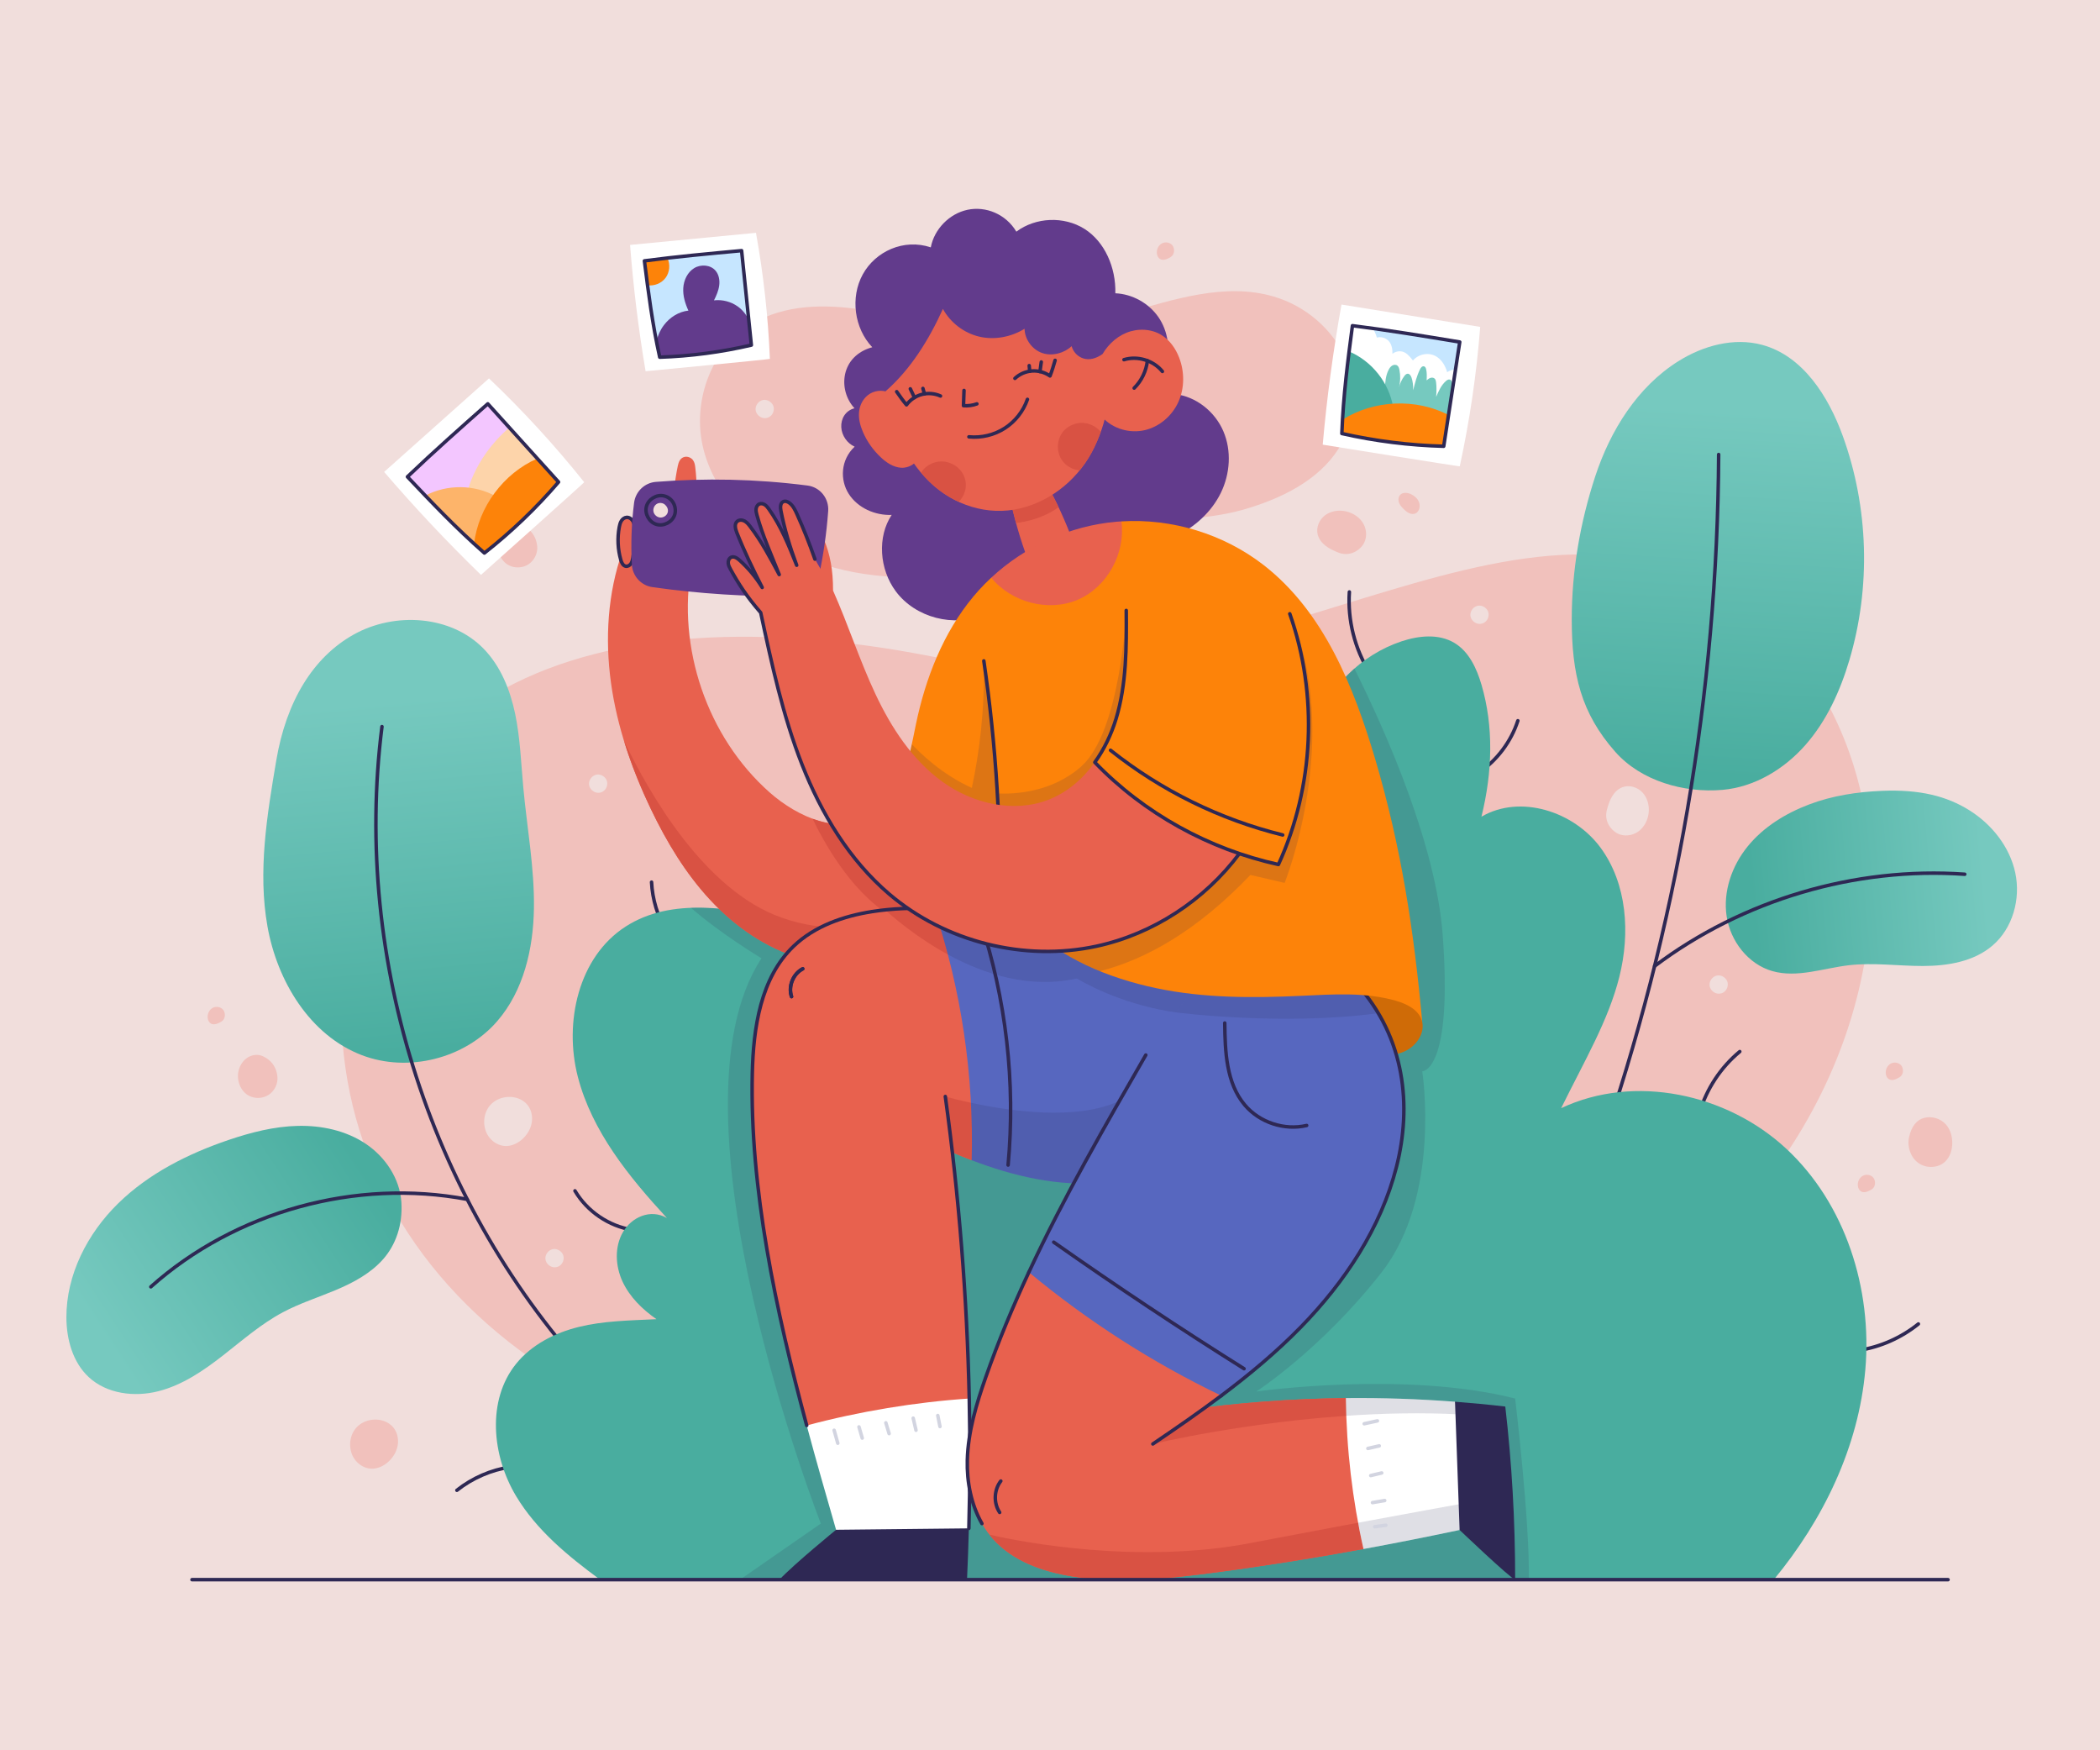 <?xml version="1.0" encoding="utf-8"?>
<!-- Generator: Adobe Illustrator 27.5.0, SVG Export Plug-In . SVG Version: 6.00 Build 0)  -->
<svg version="1.1" xmlns="http://www.w3.org/2000/svg" xmlns:xlink="http://www.w3.org/1999/xlink" x="0px" y="0px"
	 viewBox="0 0 600 500" style="enable-background:new 0 0 600 500;" xml:space="preserve">
<g id="BACKGROUND">
	<rect style="fill:#F1DEDC;" width="600" height="500"/>
	<g>
		<path style="fill:#F1C1BC;" d="M318.841,152.342c-14.267,4.684-28.635,9.391-43.608,11.483
			c-14.974,2.092-30.757,1.43-44.733-4.322c-13.974-5.752-25.885-17.107-29.484-31.079c-3.598-13.972,2.47-30.175,15.74-36.946
			c9.402-4.798,20.855-4.546,31.448-2.699c10.592,1.847,20.933,5.159,31.645,6.113c14.127,1.258,28.244-1.642,41.774-5.461
			c13.801-3.896,28.46-8.796,42.316-4.71c9.088,2.68,16.852,9.328,20.443,17.669c3.592,8.342,2.889,18.213-1.973,25.847
			c-5.796,9.101-16.548,14.324-27.331,17.396C344.296,148.703,332.348,147.908,318.841,152.342z"/>
		<path style="fill:#F1C1BC;" d="M323.465,422.118c-142.091,14.109-221.808-49.742-225.814-127.816
			c-5.098-99.334,73.271-125.501,168.512-106.781c95.241,18.719,173.343-65.366,237.404-9.932
			C567.626,233.022,544.263,400.193,323.465,422.118z"/>
	</g>
</g>
<g id="OBJECTS">
	<g>
		<g>
			<linearGradient id="SVGID_1_" gradientUnits="userSpaceOnUse" x1="102.244" y1="331.518" x2="28.272" y2="379.946">
				<stop  offset="0" style="stop-color:#49AD9F"/>
				<stop  offset="1" style="stop-color:#76C9BF"/>
			</linearGradient>
			<path style="fill:url(#SVGID_1_);" d="M114.683,343.435c-0.436-6.756-4.604-12.962-10.237-16.721
				c-5.632-3.758-12.57-5.238-19.34-5.085c-6.769,0.154-13.416,1.855-19.827,4.031c-11.593,3.934-22.827,9.588-31.567,18.159
				c-8.741,8.573-14.794,20.333-14.742,32.575c0.028,6.222,1.815,12.751,6.369,16.99c5.177,4.819,13.082,5.79,19.933,4.037
				c6.852-1.752,12.851-5.851,18.426-10.202c5.575-4.351,10.942-9.067,17.19-12.381c4.796-2.544,10.003-4.199,15.01-6.3
				c5.008-2.099,9.94-4.735,13.542-8.797C113.042,355.679,115.104,349.952,114.683,343.435z"/>
			
				<linearGradient id="SVGID_00000052087481491275104400000005096317421587462797_" gradientUnits="userSpaceOnUse" x1="118.236" y1="300.5" x2="108.923" y2="200.451">
				<stop  offset="0" style="stop-color:#49AD9F"/>
				<stop  offset="1" style="stop-color:#76C9BF"/>
			</linearGradient>
			<path style="fill:url(#SVGID_00000052087481491275104400000005096317421587462797_);" d="M78.941,217.195
				c-2.656,15.697-5.313,31.769-2.524,47.443c2.788,15.674,12.139,31.141,27.018,36.806c13.19,5.022,29.313,0.982,38.576-9.666
				c7.587-8.722,10.367-20.732,10.54-32.293c0.173-11.56-1.982-23.011-3.039-34.524c-0.642-6.996-0.881-14.056-2.304-20.936
				s-4.139-13.691-9.044-18.721c-9.33-9.569-25.403-10.556-37.078-4.052C89.411,187.755,81.78,200.409,78.941,217.195z"/>
			<path style="fill:none;stroke:#2E2854;stroke-linecap:round;stroke-linejoin:round;stroke-miterlimit:10;" d="M43.094,367.608
				c24.162-21.565,58.609-31.016,90.403-24.996"/>
			<path style="fill:none;stroke:#2E2854;stroke-linecap:round;stroke-linejoin:round;stroke-miterlimit:10;" d="M109.134,207.57
				c-8.455,67.028,14.363,137.351,60.563,186.644"/>
		</g>
		<g>
			
				<linearGradient id="SVGID_00000143597454526955335460000005115372860822946967_" gradientUnits="userSpaceOnUse" x1="500.421" y1="254.788" x2="566.943" y2="248.934">
				<stop  offset="0" style="stop-color:#49AD9F"/>
				<stop  offset="1" style="stop-color:#76C9BF"/>
			</linearGradient>
			<path style="fill:url(#SVGID_00000143597454526955335460000005115372860822946967_);" d="M537.779,225.919
				c-7.16,0.293-14.202,1.354-20.904,3.892c-6.702,2.538-13.026,6.427-17.546,11.988c-4.519,5.561-7.081,12.915-5.998,20
				c1.081,7.083,6.157,13.649,13.05,15.613c7.098,2.022,14.552-0.825,21.884-1.674c7.01-0.811,14.092,0.225,21.148,0.217
				c7.057-0.008,14.523-1.25,19.882-5.841c5.783-4.955,8.089-13.326,6.5-20.774c-1.588-7.449-6.719-13.882-13.183-17.908
				C556.149,227.404,548.463,225.482,537.779,225.919z"/>
			
				<linearGradient id="SVGID_00000049215328568874180570000015091557302157790647_" gradientUnits="userSpaceOnUse" x1="487.546" y1="221.581" x2="493.933" y2="117.274">
				<stop  offset="0" style="stop-color:#49AD9F"/>
				<stop  offset="1" style="stop-color:#76C9BF"/>
			</linearGradient>
			<path style="fill:url(#SVGID_00000049215328568874180570000015091557302157790647_);" d="M449.073,176.902
				c0-13.804,2.394-27.651,6.693-40.769c4.3-13.118,12.038-25.581,23.724-32.927c7.094-4.459,15.881-6.875,23.97-4.693
				c11.637,3.139,18.937,14.684,23.044,26.014c7.401,20.416,8.076,43.208,1.894,64.025c-2.617,8.813-6.51,17.398-12.586,24.297
				c-6.078,6.898-14.523,11.996-23.682,12.792c-11.02,0.959-23.279-2.563-30.608-10.848
				C451.711,203.703,449.073,192.598,449.073,176.902z"/>
			<path style="fill:none;stroke:#2E2854;stroke-linecap:round;stroke-linejoin:round;stroke-miterlimit:10;" d="M491.045,129.833
				c-0.345,67.885-11.971,135.699-34.257,199.822"/>
			<path style="fill:none;stroke:#2E2854;stroke-linecap:round;stroke-linejoin:round;stroke-miterlimit:10;" d="M472.745,275.996
				c25.146-18.911,57.212-28.456,88.612-26.253"/>
		</g>
		<g>
			<g>
				<path style="fill:none;stroke:#2E2854;stroke-linecap:round;stroke-linejoin:round;stroke-miterlimit:10;" d="M385.534,169.101
					c-0.534,8.042,1.523,16.234,5.793,23.07"/>
				<path style="fill:none;stroke:#2E2854;stroke-linecap:round;stroke-linejoin:round;stroke-miterlimit:10;" d="M422.458,220.763
					c5.241-3.538,9.255-8.86,11.216-14.873"/>
				<path style="fill:none;stroke:#2E2854;stroke-linecap:round;stroke-linejoin:round;stroke-miterlimit:10;" d="M485.6,317.774
					c2.009-6.75,6.058-12.878,11.48-17.372"/>
				<path style="fill:none;stroke:#2E2854;stroke-linecap:round;stroke-linejoin:round;stroke-miterlimit:10;" d="M531.121,385.748
					c6.191-0.979,12.112-3.607,16.991-7.54"/>
				<path style="fill:none;stroke:#2E2854;stroke-linecap:round;stroke-linejoin:round;stroke-miterlimit:10;" d="M164.276,340.182
					c3.48,5.887,9.672,10.095,16.428,11.163"/>
				<path style="fill:none;stroke:#2E2854;stroke-linecap:round;stroke-linejoin:round;stroke-miterlimit:10;" d="M130.539,425.727
					c4.425-3.512,9.787-5.835,15.375-6.66"/>
				<path style="fill:none;stroke:#2E2854;stroke-linecap:round;stroke-linejoin:round;stroke-miterlimit:10;" d="M190.391,266.038
					c-2.519-4.244-3.986-9.109-4.233-14.038"/>
			</g>
			<path style="fill:#49AD9F;" d="M171.457,451.259h335.342c14.143-17.111,24.249-37.949,26.155-60.036
				c1.988-23.038-5.666-47.337-22.601-63.081c-16.936-15.744-43.402-21.444-64.312-11.572c6.827-13.843,13.506-25.066,16.631-37.523
				c3.124-12.456,2.234-26.552-5.375-36.898c-7.609-10.345-22.947-15.33-34.029-8.839c3.192-12.905,3.495-25.814,0.031-37.649
				c-1.371-4.681-3.568-9.496-7.752-12.002c-4.451-2.667-10.148-2.097-15.072-0.464c-11.61,3.851-21.187,13.378-25.098,24.969
				c-5.542-6.146-12.267-10.265-19.511-11.426c-7.245-1.162-14.92,0.648-20.882,4.922c-6.502,4.662-10.776,11.98-12.882,19.697
				c-2.105,7.718-2.196,15.852-1.572,23.827c-12.232-18.549-34.253-26.782-54.228-22.638c-19.976,4.143-36.906,20.454-41.789,40.263
				c-15.319-3.361-32.558-6.606-45.762,1.879c-13.509,8.68-17.677,27.404-13.646,42.947c4.032,15.543,14.561,28.506,25.442,40.316
				c-4.744-2.748-10.158-0.18-12.583,4.056c-2.426,4.235-2.151,9.664-0.098,14.092c2.053,4.429,5.687,7.957,9.689,10.752
				c-8.065,0.375-15.212,0.51-22.086,2.187c-6.874,1.677-13.541,5.042-17.993,10.541c-8.451,10.435-6.928,26.296-0.019,37.808
				C153.305,437.137,162.238,444.479,171.457,451.259z"/>
			<path style="opacity:0.15;fill:#2E2854;" d="M436.807,451.259c0.312-16.647-3.905-51.745-3.905-51.745
				c-31.526-8.014-73.941-2.009-73.941-2.009s18.698-12.132,35.818-34.076s11.583-57.392,11.583-57.392s8.748,0.215,5.847-38.856
				c-1.893-25.496-15.799-57.226-25.234-76.201c-5.265,4.604-9.362,10.553-11.599,17.183c-5.542-6.146-12.267-10.265-19.511-11.426
				c-7.245-1.162-14.92,0.648-20.882,4.922c-6.502,4.662-10.776,11.98-12.882,19.697c-2.105,7.718-2.196,15.852-1.572,23.827
				c-12.232-18.549-34.253-26.782-54.228-22.638c-19.976,4.143-36.906,20.454-41.789,40.263c-8.778-1.926-18.185-3.809-27.104-3.474
				c8.62,7.506,20.164,14.426,20.164,14.426c-29.011,43.991,16.945,161.474,16.945,161.474l-23.101,16.025H436.807z"/>
		</g>
	</g>
	<path style="fill:none;stroke:#2E2854;stroke-linecap:round;stroke-linejoin:round;stroke-miterlimit:10;" d="M245.982,231.352
		c3.374,12.584,10.556,24.12,20.36,32.702"/>
	<g>
		<g>
			<path style="fill:#623B8C;" d="M281.17,175.507c-8.566,3.838-19.616,0.96-25.222-6.568c-4.731-6.353-5.334-15.609-1.178-21.845
				c-4.749,0.188-9.671-1.98-12.248-5.974c-2.577-3.994-2.37-9.754,1.663-13.518c-2.158-0.968-3.69-3.198-3.821-5.56
				c-0.13-2.361,1.149-4.747,3.785-5.416c-2.411-2.571-3.447-6.359-2.682-9.798c0.766-3.438,3.312-6.429,7.757-7.634
				c-5.168-5.413-6.323-14.248-2.721-20.806c3.603-6.559,11.679-10.324,19.437-7.724c0.983-5.212,5.305-9.634,10.493-10.734
				c5.188-1.1,10.933,1.186,13.954,6.246c5.512-4.137,13.594-4.472,19.431-0.808c5.837,3.664,9.047,11.089,8.85,18.412
				c4.859,0.216,9.555,2.816,12.316,6.82c2.761,4.003,3.525,9.316,2.135,14.671c2.247,1.11,3.435,3.995,2.577,7.32
				c6.038,0.663,11.409,4.982,13.816,10.558c2.407,5.575,1.965,12.19-0.7,17.646c-2.667,5.457-7.42,9.763-12.898,12.384
				L281.17,175.507z"/>
			<g>
				<path style="fill:#E8614E;" d="M288.88,143.72c1.425,6.421,3.377,12.727,5.83,18.83c0,0,13.1-4.772,13.132-4.689
					c-2.711-7.028-4.779-12.255-8.051-18.164L288.88,143.72z"/>
				<path style="fill:#D95243;" d="M299.79,139.697l-10.911,4.023c0.424,1.91,0.909,3.805,1.426,5.692
					c3.258-0.414,8.111-1.534,12.139-4.531C301.632,143.169,300.769,141.463,299.79,139.697z"/>
			</g>
			<g>
				<g>
					<path style="fill:#E8614E;" d="M315.011,101.14c3.087,9.086,1.839,17.81-2.274,26.481c-4.112,8.67-11.864,15.336-21.19,17.597
						c-9.326,2.26-19.097-0.896-25.974-7.589c-7.308-7.113-9.957-15.276-12.581-25.832c7.151-6.241,12.381-14.654,16.415-23.55
						c2.139,3.925,5.993,6.874,10.342,7.911c4.348,1.037,9.119,0.146,12.985-2.237c0.061,3.054,2.188,5.96,5.081,6.941
						c2.892,0.982,6.348-0.03,8.362-1.978c0.435,1.651,1.77,3.035,3.404,3.528C311.215,102.905,313.093,102.493,315.011,101.14z"/>
					<g>
						<path style="fill:#D95243;" d="M312.737,127.621c0.671-1.413,1.256-2.828,1.768-4.246c-0.841-1.011-2.008-1.842-3.54-2.304
							c-2.712-0.819-5.885,0.288-7.511,2.606c-1.626,2.319-1.586,5.672,0.084,7.959c1.144,1.566,2.996,2.536,4.919,2.743
							C310.137,132.316,311.584,130.051,312.737,127.621z"/>
						<path style="fill:#D95243;" d="M265.572,137.629c2.463,2.397,5.302,4.331,8.354,5.735c1.159-1.197,1.926-2.781,2.021-4.447
							c0.162-2.827-1.548-5.767-5.064-6.829c-2.712-0.818-5.885,0.288-7.511,2.607c-0.079,0.113-0.136,0.238-0.207,0.356
							C263.909,135.925,264.706,136.785,265.572,137.629z"/>
					</g>
					<g>
						<g>
							<path style="fill:none;stroke:#2E2854;stroke-linecap:round;stroke-linejoin:round;stroke-miterlimit:10;" d="
								M256.194,111.884c0.885,1.274,1.771,2.549,2.801,3.766c1.076-1.455,2.662-2.527,4.414-2.982
								c1.751-0.455,3.659-0.29,5.306,0.459"/>
							<path style="fill:none;stroke:#2E2854;stroke-linecap:round;stroke-linejoin:round;stroke-miterlimit:10;" d="
								M261.28,113.572c-0.413-0.834-0.788-1.661-1.191-2.495"/>
							<path style="fill:none;stroke:#2E2854;stroke-linecap:round;stroke-linejoin:round;stroke-miterlimit:10;" d="
								M264.132,112.517c-0.141-0.525-0.301-1.029-0.442-1.554"/>
						</g>
						<g>
							<path style="fill:none;stroke:#2E2854;stroke-linecap:round;stroke-linejoin:round;stroke-miterlimit:10;" d="
								M301.458,102.937c-0.434,1.49-0.869,2.98-1.459,4.461c-1.483-1.039-3.327-1.551-5.132-1.425
								c-1.806,0.126-3.561,0.888-4.887,2.121"/>
							<path style="fill:none;stroke:#2E2854;stroke-linecap:round;stroke-linejoin:round;stroke-miterlimit:10;" d="
								M297.129,106.143c0.126-0.922,0.262-1.816,0.379-2.734"/>
							<path style="fill:none;stroke:#2E2854;stroke-linecap:round;stroke-linejoin:round;stroke-miterlimit:10;" d="
								M294.198,106.049c-0.034-0.543-0.106-1.061-0.14-1.604"/>
						</g>
						<path style="fill:none;stroke:#2E2854;stroke-linecap:round;stroke-linejoin:round;stroke-miterlimit:10;" d="M275.434,111.54
							c-0.053,1.357-0.107,2.713-0.152,4.349c1.295,0.103,2.61-0.074,3.831-0.517"/>
						<path style="fill:none;stroke:#2E2854;stroke-linecap:round;stroke-linejoin:round;stroke-miterlimit:10;" d="
							M276.834,124.791c3.552,0.354,7.216-0.523,10.221-2.449c3.006-1.926,5.334-4.888,6.497-8.263"/>
					</g>
				</g>
				<path style="fill:#E8614E;" d="M254.726,112.632c-1.655-1.314-4.285-1.285-6.121-0.191c-1.837,1.093-2.906,3.066-3.142,5.059
					c-0.236,1.993,0.277,4.007,1.074,5.875c1.164,2.731,2.939,5.241,5.186,7.331c1.566,1.457,3.498,2.761,5.725,2.913
					c2.226,0.152,4.68-1.27,4.798-3.309L254.726,112.632z"/>
				<g>
					<path style="fill:#E8614E;" d="M314.433,102.206c1.543-3.125,4.123-5.791,7.344-7.12c3.222-1.328,7.081-1.21,10.055,0.606
						c2.376,1.451,4.057,3.859,5.063,6.456c1.566,4.047,1.574,8.723-0.213,12.677c-1.786,3.956-5.406,7.092-9.635,8.063
						c-4.23,0.97-8.968-0.347-11.921-3.527L314.433,102.206z"/>
					<g>
						<path style="fill:none;stroke:#2E2854;stroke-linecap:round;stroke-linejoin:round;stroke-miterlimit:10;" d="
							M321.135,102.752c3.885-1.185,8.422,0.205,10.977,3.361"/>
						<path style="fill:none;stroke:#2E2854;stroke-linecap:round;stroke-linejoin:round;stroke-miterlimit:10;" d="
							M324.048,110.867c2.11-2.072,3.46-4.894,3.779-7.829"/>
					</g>
				</g>
			</g>
		</g>
		<g>
			<path style="fill:#CF6B07;" d="M391.077,301.682c3.589,0.065,7.335,0.096,10.555-1.49c3.033-1.494,5.394-4.907,4.731-8.15
				c0,0-0.9-6.974-5.54-11.663c-4.64-4.69-21.004,1.098-21.004,1.098L391.077,301.682z"/>
			<g>
				<g>
					<path style="fill:#E8614E;" d="M249.408,233.211c-9.268,5.558-21.38,0.341-29.48-6.813
						c-17.925-15.831-26.551-41.504-22.358-64.702c-6.467-1.262-12.9-2.694-19.739-4.164c-4.215,11.948-5.002,24.957-3.266,37.506
						c1.735,12.551,5.933,24.671,11.41,36.094c4.487,9.362,9.896,18.375,16.971,25.972c7.074,7.599,15.905,13.752,25.872,16.657
						l44.778-2.246c0,0,3.694-13.987-2.293-25.562C265.317,234.378,249.408,233.211,249.408,233.211z"/>
					<g>
						<path style="fill:#E8614E;" d="M181.393,151.674c-0.056,2.586-0.112,5.184-0.568,7.731c-0.102,0.569-0.231,1.151-0.56,1.627
							c-0.329,0.476-0.906,0.824-1.475,0.721c-0.798-0.144-1.199-1.031-1.422-1.811c-0.865-3.03-1.018-6.261-0.441-9.359
							c0.115-0.619,0.264-1.244,0.598-1.778c0.333-0.533,0.883-0.965,1.51-1.01c0.83-0.059,1.583,0.576,1.927,1.332
							C181.306,149.884,181.413,150.74,181.393,151.674z"/>
						<path style="fill:none;stroke:#2E2854;stroke-linecap:round;stroke-linejoin:round;stroke-miterlimit:10;" d="
							M181.393,151.674c-0.056,2.586-0.112,5.184-0.568,7.731c-0.102,0.569-0.231,1.151-0.56,1.627
							c-0.329,0.476-0.906,0.824-1.475,0.721c-0.798-0.144-1.199-1.031-1.422-1.811c-0.865-3.03-1.018-6.261-0.441-9.359
							c0.115-0.619,0.264-1.244,0.598-1.778c0.333-0.533,0.883-0.965,1.51-1.01c0.83-0.059,1.583,0.576,1.927,1.332
							C181.306,149.884,181.413,150.74,181.393,151.674z"/>
					</g>
					<path style="fill:#E8614E;" d="M192.212,146.307c0.058-4.43,0.546-8.869,1.455-13.265c0.211-1.019,0.664-2.239,1.918-2.522
						c0.919-0.208,1.881,0.241,2.369,0.869c0.489,0.629,0.608,1.399,0.698,2.143c0.543,4.445,0.501,8.951-0.126,13.424
						L192.212,146.307z"/>
					<path style="fill:#D95243;" d="M271.304,245.953c-0.017-0.032-0.036-0.062-0.052-0.094c-4.75-3.369-11.202-7.852-16.857-11.76
						c-2.919-0.734-4.986-0.889-4.986-0.889c-5.249,3.148-11.411,2.838-17.239,0.678c2.801,5.884,10.613,20.513,21.975,27.519
						c-7.722,3.55-18.066,5.256-30.902,0.704c-21.79-7.727-37.544-35.007-44.963-50.485c2.044,6.683,4.674,13.2,7.697,19.504
						c4.487,9.362,9.896,18.375,16.971,25.972c7.074,7.599,15.905,13.752,25.872,16.657l32.172-1.614
						c4.869-2.426,9.539-4.751,13.563-6.751C274.993,260.258,274.793,252.698,271.304,245.953z"/>
				</g>
				<path style="fill:#FD8309;" d="M278.125,170.388c-8.636,10.349-13.709,23.372-16.451,36.602
					c-2.021,9.754-3.724,21.099-12.267,26.221c0,0,6.226,23.354,24.189,38.304c0,0,24.232-0.831,33.254-25.761
					C315.873,220.823,278.125,170.388,278.125,170.388z"/>
				<path style="opacity:0.15;fill:#2E2854;" d="M277.667,225.078c-8.588-3.871-14.8-9.97-17.141-12.492
					c-1.051,4.92-2.354,9.863-4.726,13.934l19.391,8.453c-1.505,5.221-2.927,8.994-3.749,11.02
					c-5.672-4.026-13.87-9.706-20.204-14.074c-0.576,0.461-1.176,0.9-1.829,1.291c0,0,5.298,19.836,20.192,34.649
					c10.097-5.025,17.772-8.833,17.861-8.841c0.264-0.025,7.62-29.274,7.62-29.274l-13.989-40.947
					C281.409,202.969,279.748,215.362,277.667,225.078z"/>
			</g>
		</g>
		<g>
			<g>
				<path style="fill:#E8614E;" d="M249.179,260.411l6.983,61.208c5.87,2.996,13.252,6.691,21.461,9.823
					c0-0.001,6.752-16.04,4.757-33.602c-1.996-17.562-15.443-38.219-15.443-38.219h0
					C261.013,259.301,255.086,259.482,249.179,260.411z"/>
				<path style="fill:#D95243;" d="M277.623,331.442c0,0,2.69-6.398,4.173-15.531c-6.896-1.265-11.707-2.678-11.707-2.678
					l-6.055,12.302C268.18,327.527,272.751,329.583,277.623,331.442z"/>
				<path style="fill:#D95243;" d="M252.877,259.932c4.393,3.929,12.398,10.329,22.339,14.954
					c-4.062-8.785-8.279-15.265-8.279-15.265h0C262.248,259.368,257.558,259.435,252.877,259.932z"/>
				<g>
					<path style="fill:#5767BF;" d="M311.073,268.537c-14.443-4.051-29.278-8.111-44.136-8.915
						c7.703,23.076,11.334,47.502,10.687,71.82c11.616,4.432,24.89,7.733,37.899,6.31l31.244-63.618
						C335.016,272.17,323.151,270.282,311.073,268.537z"/>
					<path style="opacity:0.15;fill:#2E2854;" d="M319.861,314.453c-12.189,5.865-31.868,2.869-42.46,0.58
						c0.285,5.464,0.368,10.939,0.222,16.409c11.616,4.432,24.89,7.733,37.899,6.31l11.664-23.75
						C325.722,312.819,323.396,312.752,319.861,314.453z"/>
					<path style="opacity:0.15;fill:#2E2854;" d="M346.766,274.134c-11.75-1.964-23.615-3.852-35.694-5.597
						c-14.443-4.051-29.278-8.111-44.136-8.915c1.437,4.306,2.732,8.659,3.884,13.049c10.336,5.626,23.364,9.856,36.81,6.85
						c5.324,3.076,16.701,8.576,31.539,10.08L346.766,274.134z"/>
					<path style="fill:none;stroke:#2E2854;stroke-linecap:round;stroke-linejoin:round;stroke-miterlimit:10;" d="M288.028,332.818
						c2.17-23.536-0.568-47.513-8.008-69.947"/>
					<path style="fill:none;stroke:#2E2854;stroke-linecap:round;stroke-linejoin:round;stroke-miterlimit:10;" d="M311.073,268.537
						c-14.443-4.051-29.278-8.111-44.136-8.915"/>
				</g>
				<path style="fill:none;stroke:#2E2854;stroke-linecap:round;stroke-linejoin:round;stroke-miterlimit:10;" d="M266.937,259.622
					L266.937,259.622c-5.924-0.321-11.85-0.14-17.758,0.789"/>
			</g>
			<g>
				<g>
					<path style="fill:#E8614E;" d="M276.928,399.514c-0.634-28.86-2.913-57.683-6.839-86.281l-20.91-52.822
						c-8.191,1.287-16.422,4.134-22.411,9.866c-9.471,9.062-11.531,23.306-11.825,36.409c-0.736,32.807,6.681,67.557,15.545,100.526
						l29.275,9.769L276.928,399.514L276.928,399.514z"/>
					<path style="fill:none;stroke:#2E2854;stroke-linecap:round;stroke-linejoin:round;stroke-miterlimit:10;" d="M229.357,276.757
						c-2.757,1.434-4.195,4.997-3.204,7.944"/>
				</g>
				<g>
					<path style="fill:#FFFFFF;" d="M276.928,399.514c-15.399,1.023-31.525,3.698-46.441,7.699
						c2.725,10.136,5.585,20.106,8.39,29.797l22.441,9.641l15.501-10.046l0,0C277.155,424.244,277.2,411.876,276.928,399.514z"/>
					<g>
						<path style="fill:none;stroke:#D2D4E0;stroke-linecap:round;stroke-linejoin:round;stroke-miterlimit:10;" d="
							M238.324,408.579c0.35,1.314,0.699,2.394,1.047,3.707"/>
						<path style="fill:none;stroke:#D2D4E0;stroke-linecap:round;stroke-linejoin:round;stroke-miterlimit:10;" d="
							M245.422,407.621c0.31,1.066,0.621,2.13,0.931,3.196"/>
						<path style="fill:none;stroke:#D2D4E0;stroke-linecap:round;stroke-linejoin:round;stroke-miterlimit:10;" d="
							M253.102,406.449c0.31,1.03,0.621,2.06,0.931,3.089"/>
						<path style="fill:none;stroke:#D2D4E0;stroke-linecap:round;stroke-linejoin:round;stroke-miterlimit:10;" d="
							M260.917,405.127c0.189,0.933,0.613,2.52,0.803,3.453"/>
						<path style="fill:none;stroke:#D2D4E0;stroke-linecap:round;stroke-linejoin:round;stroke-miterlimit:10;" d="
							M267.938,404.368c0.208,1.05,0.415,2.099,0.624,3.149"/>
					</g>
					<path style="fill:#2E2854;" d="M276.82,436.604l-37.943,0.405c0,0-11.822,9.638-16.184,14.249h53.6
						C276.521,446.376,276.688,441.491,276.82,436.604z"/>
				</g>
				<path style="fill:none;stroke:#2E2854;stroke-linecap:round;stroke-linejoin:round;stroke-miterlimit:10;" d="M276.82,436.604
					c0.335-12.36,0.38-24.728,0.108-37.09c-0.634-28.86-2.913-57.683-6.839-86.281"/>
				<g>
					<path style="fill:none;stroke:#2E2854;stroke-linecap:round;stroke-linejoin:round;stroke-miterlimit:10;" d="M249.179,260.411
						c-8.191,1.287-16.422,4.134-22.411,9.866c-9.471,9.062-11.531,23.306-11.825,36.409c-0.736,32.807,6.681,67.557,15.545,100.526
						"/>
					<path style="fill:none;stroke:#2E2854;stroke-linecap:round;stroke-linejoin:round;stroke-miterlimit:10;" d="M229.357,276.757
						c-2.757,1.434-4.195,4.997-3.204,7.944"/>
				</g>
			</g>
		</g>
		<g>
			<g>
				<path style="fill:#E8614E;" d="M338.173,402.871c0,0-21.999,1.737-36.501,12.115c-14.502,10.378-20.842,20.725-20.842,20.725
					c0.836,1.397,1.798,2.718,2.894,3.94c5.694,6.354,14.275,9.353,22.702,10.691c13.505,2.145,27.3,0.654,40.855-1.14
					c14.365-1.9,28.34-4.14,42.328-6.708l19.164-13.837l-24.219-29.266C369.039,399.551,353.536,400.709,338.173,402.871z"/>
				<g>
					<path style="fill:#D95243;" d="M404.109,432.024c-11.378,2.085-27.763,5.126-46.955,8.801
						c-31.614,6.054-64.937-0.186-74.454-2.435c0.334,0.426,0.66,0.857,1.023,1.262c5.694,6.354,14.275,9.353,22.702,10.691
						c13.505,2.145,27.3,0.654,40.855-1.14c14.365-1.9,28.34-4.14,42.328-6.708L404.109,432.024z"/>
					<path style="fill:#D95243;" d="M329.383,412.497c0,0,26.903-6.466,59.156-8.289l-3.986-4.817
						c-15.514,0.16-31.017,1.318-46.38,3.48c0,0-3.272,0.261-8.115,1.171L329.383,412.497z"/>
				</g>
				<g>
					<path style="fill:#FFFFFF;" d="M415.718,400.43c-10.373-0.793-20.78-1.146-31.183-1.039c0.167,14.493,1.852,28.969,5.033,43.11
						c9.112-1.672,18.23-3.48,27.464-5.434l5.71-18.888L415.718,400.43z"/>
					<path style="opacity:0.15;fill:#2E2854;" d="M419.395,429.249c-4.048,0.726-15.378,2.769-31.353,5.743
						c0.468,2.511,0.965,5.017,1.526,7.51c9.112-1.672,18.23-3.48,27.464-5.434L419.395,429.249z"/>
					<path style="opacity:0.15;fill:#2E2854;" d="M384.534,399.391c0.02,1.687,0.064,3.374,0.124,5.06
						c10.416-0.715,21.497-0.979,32.491-0.402l-1.432-3.619C405.344,399.637,394.937,399.284,384.534,399.391z"/>
					<g>
						<path style="fill:none;stroke:#D2D4E0;stroke-linecap:round;stroke-linejoin:round;stroke-miterlimit:10;" d="
							M393.541,405.897c-1.332,0.269-2.431,0.553-3.764,0.822"/>
						<path style="fill:none;stroke:#D2D4E0;stroke-linecap:round;stroke-linejoin:round;stroke-miterlimit:10;" d="
							M394.072,413.039c-1.082,0.246-2.165,0.491-3.246,0.737"/>
						<path style="fill:none;stroke:#D2D4E0;stroke-linecap:round;stroke-linejoin:round;stroke-miterlimit:10;" d="
							M394.779,420.776c-1.046,0.248-2.093,0.496-3.14,0.743"/>
						<path style="fill:none;stroke:#D2D4E0;stroke-linecap:round;stroke-linejoin:round;stroke-miterlimit:10;" d="
							M395.629,428.657c-0.943,0.133-2.552,0.46-3.495,0.594"/>
						<path style="fill:none;stroke:#D2D4E0;stroke-linecap:round;stroke-linejoin:round;stroke-miterlimit:10;" d="M395.965,435.71
							c-1.061,0.144-2.122,0.289-3.182,0.433"/>
					</g>
					<path style="fill:#2E2854;" d="M430.083,401.809c-4.778-0.56-9.569-1.012-14.365-1.38l1.314,36.638
						c0,0,14.444,13.784,15.871,14.192C432.902,434.276,431.965,418.12,430.083,401.809z"/>
				</g>
			</g>
			<g>
				<g>
					<path style="fill:#E8614E;" d="M336.13,362.028l-42.17,1.402l0,0c-4.575,9.819-8.751,19.812-12.335,30.049
						c-2.676,7.643-5.037,15.523-5.247,23.62c-0.167,6.455,1.165,13.118,4.452,18.611l48.554-23.213
						c6.608-4.458,13.179-9.009,19.556-13.798L336.13,362.028z"/>
					<path style="fill:none;stroke:#2E2854;stroke-linecap:round;stroke-linejoin:round;stroke-miterlimit:10;" d="M329.383,412.497
						c6.608-4.458,13.179-9.009,19.556-13.798"/>
					<path style="fill:none;stroke:#2E2854;stroke-linecap:round;stroke-linejoin:round;stroke-miterlimit:10;" d="M285.948,423.082
						c-1.968,2.522-2.109,6.315-0.333,8.975"/>
					<path style="fill:none;stroke:#2E2854;stroke-linecap:round;stroke-linejoin:round;stroke-miterlimit:10;" d="M293.96,363.43
						L293.96,363.43c-4.575,9.819-8.751,19.812-12.335,30.049c-2.676,7.643-5.037,15.523-5.247,23.62
						c-0.163,6.269,1.09,12.736,4.173,18.135"/>
				</g>
				<g>
					<path style="fill:#5767BF;" d="M346.766,274.134l-19.394,27.252c-11.732,20.342-23.509,40.786-33.413,62.044
						c16.791,13.947,35.302,25.819,54.979,35.27c8.007-6.013,15.7-12.41,22.694-19.566c12.566-12.857,22.908-28.342,27.35-45.764
						c4.443-17.42,2.48-36.898-11.228-52.119C374.146,278.843,360.535,276.436,346.766,274.134z"/>
					<path style="opacity:0.15;fill:#2E2854;" d="M393.795,289.433c-1.688-2.831-3.686-5.571-6.038-8.183
						c-13.611-2.407-27.221-4.815-40.99-7.116l-10.734,15.084C336.032,289.218,366.385,293.132,393.795,289.433z"/>
					<path style="fill:none;stroke:#2E2854;stroke-linecap:round;stroke-linejoin:round;stroke-miterlimit:10;" d="M301.06,354.845
						c17.806,12.527,35.942,24.585,54.384,36.156"/>
					<path style="fill:none;stroke:#2E2854;stroke-linecap:round;stroke-linejoin:round;stroke-miterlimit:10;" d="M349.93,292.244
						c0.084,8.209,0.424,17.147,5.72,23.419c4.214,4.992,11.322,7.345,17.683,5.853"/>
					<path style="fill:none;stroke:#2E2854;stroke-linecap:round;stroke-linejoin:round;stroke-miterlimit:10;" d="M327.372,301.386
						c-11.732,20.342-23.509,40.786-33.413,62.044"/>
					<path style="fill:none;stroke:#2E2854;stroke-linecap:round;stroke-linejoin:round;stroke-miterlimit:10;" d="M348.939,398.7
						c8.007-6.013,15.7-12.41,22.694-19.566c12.566-12.857,22.908-28.342,27.35-45.764c4.443-17.42,2.48-36.898-11.228-52.119"/>
				</g>
			</g>
		</g>
		<g>
			<g>
				<path style="fill:#FD8309;" d="M392.929,216.895c-6.151-20.811-14.766-42.193-31.913-55.493
					c-11.436-8.869-26.163-13.36-40.603-12.456l0,0l-13.786,18.179l-23.415-2.097l0,0c-1.231,1.147-2.421,2.338-3.549,3.588
					c-0.525,0.581-1.037,1.173-1.538,1.772l2.967,18.41c3.544,24.255,5.053,48.808,4.506,73.315
					c2.551,0.511,5.097,1.079,7.636,1.686c9.685,9.969,23.491,15.612,37.09,18.485c13.598,2.875,27.637,2.841,41.521,2.189
					c9.036-0.425,18.274-1.084,26.969,1.409c3.089,0.886,6.399,2.505,7.39,5.563c0.064,0.198,0.116,0.397,0.157,0.597
					C403.996,265.905,400.366,242.063,392.929,216.895z"/>
				<path style="opacity:0.15;fill:#2E2854;" d="M368.507,175.337l-3.046,10.322l-38.089,54.198l-41.707,8.462
					c0.042,4.598,0.036,9.196-0.067,13.793c2.551,0.511,5.097,1.079,7.636,1.686c5.834,6.005,13.167,10.431,21.046,13.637
					c13.282-3.423,27.829-11.626,42.972-27.49l9.791,2.275C367.044,252.22,383.835,210.396,368.507,175.337z"/>
				<path style="opacity:0.15;fill:#2E2854;" d="M284.947,226.672c0.143,2.445,0.272,4.89,0.374,7.337l29.306-1.966
					c0,0,16.22-15.686,16.319-16.398c0.099-0.712-9.163-41.257-9.163-41.257s-1.518,34.413-12.793,44.501
					C300.619,226.379,289.912,226.9,284.947,226.672z"/>
				<path style="fill:none;stroke:#2E2854;stroke-linecap:round;stroke-linejoin:round;stroke-miterlimit:10;" d="M281.093,188.798
					c3.544,24.255,5.053,48.808,4.506,73.315"/>
				<path style="fill:#E8614E;" d="M307.998,171.295c8.415-3.637,13.619-13.325,12.415-22.349c-0.497,0.031-0.994,0.052-1.49,0.096
					c-13.234,1.173-25.995,6.937-35.712,15.986C288.962,172.086,299.584,174.932,307.998,171.295z"/>
			</g>
			<path style="fill:#E8614E;" d="M235.149,153.691l-5.987,8.858l8.854,6.166c0.014-5.889-0.864-10.428-2.609-14.608"/>
			<g>
				<path style="fill:#623B8C;" d="M236.624,146.027c-0.469,6.394-1.389,12.756-2.755,19.021c-0.678,3.113-3.46,5.313-6.646,5.334
					c-13.986,0.089-27.501-0.765-40.808-2.657c-3.245-0.461-5.702-3.155-5.878-6.427c-0.318-5.95-0.117-11.854,0.633-17.681
					c0.414-3.206,3.002-5.706,6.226-5.96c14.1-1.109,28.392-0.865,43.32,1.043C234.325,139.159,236.891,142.4,236.624,146.027z"/>
				<path style="fill:none;stroke:#2E2854;stroke-linecap:round;stroke-linejoin:round;stroke-miterlimit:10;" d="M189.655,141.654
					c-2.099-0.458-4.431,0.976-4.97,3.056c-0.539,2.08,0.802,4.466,2.859,5.086c2.057,0.62,4.494-0.627,5.194-2.658
					C193.439,145.107,192.396,142.252,189.655,141.654z"/>
				<path style="fill:#F1DEDC;" d="M190.014,144.187c-0.632-0.589-1.67-0.671-2.399-0.208c-0.729,0.462-1.096,1.419-0.888,2.257
					c0.203,0.817,0.935,1.476,1.768,1.59c0.833,0.114,1.717-0.326,2.124-1.063C191.024,146.025,190.927,145.038,190.014,144.187z"/>
			</g>
			<g>
				<g>
					<path style="fill:#E8614E;" d="M238.016,168.715c4.328,9.718,7.569,19.901,12.098,29.527
						c4.529,9.627,10.533,18.868,19.164,25.09c8.629,6.221,20.251,8.991,30.178,5.166c5.445-2.098,9.927-5.974,13.349-10.728
						l24.672,7.857l16.631,18.224c-9.912,13.257-24.624,22.952-40.828,26.453c-20.614,4.454-43.169-1.221-59.222-14.899
						c-11.426-9.737-19.404-23.013-24.899-36.985c-5.494-13.971-8.664-28.726-11.813-43.406c-4.035-4.609-6.429-8.403-8.59-12.327
						c-0.317-0.574-0.635-1.172-0.689-1.826c-0.055-0.654,0.221-1.38,0.818-1.654c0.823-0.38,1.744,0.236,2.419,0.842
						c2.515,2.26,4.7,4.886,6.464,7.771c-2.674-5.256-5.151-10.395-7.25-15.684c-0.42-1.06-0.756-2.444,0.103-3.193
						c0.561-0.49,1.439-0.451,2.096-0.103c0.658,0.349,1.142,0.946,1.594,1.538c3.258,4.264,5.797,9.025,8.32,13.762
						c-2.307-5.804-4.805-11.259-6.368-17.017c-0.152-0.562-0.297-1.141-0.238-1.721c0.059-0.578,0.363-1.167,0.892-1.411
						c0.517-0.239,1.147-0.101,1.621,0.213c0.475,0.314,0.826,0.78,1.156,1.244c3.462,4.872,5.714,10.479,7.933,16.026
						c-1.936-5.196-3.485-10.317-4.504-15.543c-0.187-0.956-0.218-2.204,0.663-2.62c0.573-0.271,1.263-0.011,1.769,0.369
						c1.049,0.789,1.641,2.031,2.178,3.229c1.883,4.201,3.586,8.481,5.103,12.826"/>
					<path style="fill:none;stroke:#2E2854;stroke-linecap:round;stroke-linejoin:round;stroke-miterlimit:10;" d="M354.107,243.851
						c-9.912,13.257-24.624,22.952-40.828,26.453c-20.614,4.454-43.169-1.221-59.222-14.899
						c-11.426-9.737-19.404-23.013-24.899-36.985c-5.494-13.971-8.664-28.726-11.813-43.406c-4.035-4.609-6.429-8.403-8.59-12.327
						c-0.317-0.574-0.635-1.172-0.689-1.826c-0.055-0.654,0.221-1.38,0.818-1.654c0.823-0.38,1.744,0.236,2.419,0.842
						c2.515,2.26,4.7,4.886,6.464,7.771c-2.674-5.256-5.151-10.395-7.25-15.684c-0.42-1.06-0.756-2.444,0.103-3.193
						c0.561-0.49,1.439-0.451,2.096-0.103c0.658,0.349,1.142,0.946,1.594,1.538c3.258,4.264,5.797,9.025,8.32,13.762
						c-2.307-5.804-4.805-11.259-6.368-17.017c-0.152-0.562-0.297-1.141-0.238-1.721c0.059-0.578,0.363-1.167,0.892-1.411
						c0.517-0.239,1.147-0.101,1.621,0.213c0.475,0.314,0.826,0.78,1.156,1.244c3.462,4.872,5.714,10.479,7.933,16.026
						c-1.936-5.196-3.485-10.317-4.504-15.543c-0.187-0.956-0.218-2.204,0.663-2.62c0.573-0.271,1.263-0.011,1.769,0.369
						c1.049,0.789,1.641,2.031,2.178,3.229c1.883,4.201,3.586,8.481,5.103,12.826"/>
				</g>
				<g>
					<path style="fill:#FD8309;" d="M368.507,175.337c8.152,23.104,6.964,49.357-3.244,71.629
						c-19.789-4.351-38.396-14.566-52.459-29.196c2.687-3.733,4.721-8.009,6.056-12.392c3.037-9.966,2.993-20.572,2.923-30.989
						L368.507,175.337z"/>
					<path style="fill:none;stroke:#2E2854;stroke-linecap:round;stroke-linejoin:round;stroke-miterlimit:10;" d="M317.292,214.325
						c14.401,11.479,31.309,19.8,49.192,24.2"/>
					<path style="fill:none;stroke:#2E2854;stroke-linecap:round;stroke-linejoin:round;stroke-miterlimit:10;" d="M368.507,175.337
						c8.152,23.104,6.964,49.357-3.244,71.629c-19.789-4.351-38.396-14.566-52.459-29.196c2.687-3.733,4.721-8.009,6.056-12.392
						c3.037-9.966,2.993-20.572,2.923-30.989"/>
				</g>
			</g>
		</g>
		
			<line style="fill:none;stroke:#2E2854;stroke-linecap:round;stroke-linejoin:round;stroke-miterlimit:10;" x1="54.853" y1="451.259" x2="556.585" y2="451.259"/>
	</g>
	<g>
		<path style="fill:#F1C1BC;" d="M111.179,406.688c-2.84-1.918-7.06-1.406-9.359,1.135c-2.3,2.541-2.388,6.791-0.197,9.426
			c1.069,1.286,2.637,2.191,4.306,2.302c1.988,0.132,3.928-0.855,5.336-2.264c1.366-1.365,2.33-3.184,2.449-5.111
			C113.832,410.248,113.179,408.037,111.179,406.688z"/>
		<path style="fill:#F1DEDC;" d="M149.478,314.511c-2.84-1.918-7.06-1.406-9.359,1.135c-2.3,2.541-2.388,6.791-0.197,9.426
			c1.069,1.286,2.637,2.191,4.306,2.302c1.988,0.132,3.928-0.855,5.336-2.264c1.366-1.365,2.33-3.184,2.449-5.111
			C152.131,318.071,151.478,315.86,149.478,314.511z"/>
		<path style="fill:#F1DEDC;" d="M158.547,362.026c-1.321,0.055-2.585-1.046-2.713-2.363c-0.128-1.314,0.901-2.638,2.207-2.839
			c1.307-0.202,2.686,0.752,2.959,2.046C161.272,360.163,160.446,361.947,158.547,362.026z"/>
		<path style="fill:#F1DEDC;" d="M422.828,178.225c-1.321,0.055-2.585-1.046-2.713-2.363c-0.128-1.314,0.901-2.638,2.207-2.839
			c1.307-0.202,2.686,0.752,2.959,2.046C425.554,176.361,424.727,178.146,422.828,178.225z"/>
		<path style="fill:#F1DEDC;" d="M218.598,119.452c-1.321,0.055-2.585-1.046-2.713-2.363c-0.127-1.314,0.901-2.638,2.207-2.839
			c1.307-0.201,2.686,0.752,2.959,2.046C221.323,117.59,220.496,119.374,218.598,119.452z"/>
		<path style="fill:#F1DEDC;" d="M171.007,226.476c-1.321,0.055-2.585-1.046-2.713-2.363c-0.128-1.314,0.901-2.638,2.207-2.839
			c1.307-0.202,2.686,0.752,2.959,2.046C173.733,224.613,172.906,226.397,171.007,226.476z"/>
		<path style="fill:#F1DEDC;" d="M491.156,283.864c-1.321,0.055-2.585-1.046-2.713-2.363c-0.128-1.314,0.901-2.638,2.207-2.839
			c1.307-0.202,2.686,0.752,2.959,2.046C493.881,282.001,493.054,283.785,491.156,283.864z"/>
		<path style="fill:#F1C1BC;" d="M545.434,324.908c-0.582,2.7,0.449,5.747,2.704,7.342s5.639,1.485,7.632-0.427
			c1.409-1.352,2.019-3.379,2.021-5.332c0.003-1.907-0.558-3.866-1.831-5.285c-1.497-1.669-3.942-2.422-6.118-1.886
			C547.665,319.855,546.126,321.705,545.434,324.908z"/>
		<path style="fill:#F1C1BC;" d="M542.715,307.747c-0.925,0.547-2.09,1.1-3.015,0.551c-0.538-0.321-0.83-0.953-0.903-1.575
			c-0.132-1.12,0.405-2.32,1.39-2.872c0.984-0.55,2.365-0.336,3.055,0.557C543.93,305.302,543.925,307.032,542.715,307.747z"/>
		<path style="fill:#F1C1BC;" d="M534.735,339.797c-0.925,0.547-2.09,1.1-3.015,0.551c-0.538-0.321-0.83-0.953-0.903-1.575
			c-0.132-1.12,0.405-2.321,1.39-2.872c0.984-0.55,2.365-0.336,3.055,0.557C535.95,337.351,535.945,339.081,534.735,339.797z"/>
		<path style="fill:#F1C1BC;" d="M63.257,291.834c-0.925,0.547-2.09,1.1-3.015,0.551c-0.538-0.321-0.83-0.953-0.903-1.575
			c-0.132-1.12,0.405-2.321,1.389-2.872c0.985-0.55,2.365-0.336,3.055,0.557C64.471,289.389,64.466,291.119,63.257,291.834z"/>
		<path style="fill:#F1C1BC;" d="M334.458,73.447c-0.926,0.547-2.09,1.1-3.015,0.551c-0.538-0.321-0.83-0.953-0.903-1.575
			c-0.132-1.119,0.405-2.321,1.389-2.872c0.984-0.55,2.365-0.336,3.055,0.557C335.672,71.001,335.667,72.731,334.458,73.447z"/>
		<path style="fill:#F1C1BC;" d="M382.336,157.831c-1.25-0.503-2.494-1.063-3.562-1.884c-1.068-0.822-1.957-1.935-2.29-3.241
			c-0.515-2.02,0.442-4.258,2.111-5.51c1.668-1.251,3.923-1.572,5.958-1.119c2.079,0.461,4.015,1.744,5.033,3.615
			c1.018,1.87,1.005,4.323-0.236,6.054C388.109,157.477,385.404,159.068,382.336,157.831z"/>
		<path style="fill:#F1DEDC;" d="M459.12,231.324c0.35-1.301,0.756-2.603,1.444-3.763c0.688-1.158,1.686-2.175,2.943-2.662
			c1.943-0.753,4.281-0.072,5.723,1.435c1.442,1.506,2.031,3.706,1.825,5.781c-0.209,2.12-1.25,4.195-2.985,5.43
			c-1.735,1.234-4.171,1.516-6.039,0.491C460.164,237.012,458.26,234.518,459.12,231.324z"/>
		<path style="fill:#F1C1BC;" d="M401.519,145.854c-0.65-0.589-1.315-1.201-1.689-1.994c-0.374-0.794-0.387-1.824,0.203-2.473
			c0.764-0.837,2.143-0.689,3.162-0.193c0.94,0.458,1.786,1.184,2.193,2.148c0.408,0.963,0.301,2.176-0.419,2.934
			C404.25,147.034,402.923,147.129,401.519,145.854z"/>
		<path style="fill:#F1C1BC;" d="M149.261,150.157c-1.336-0.602-2.96-0.413-4.211,0.35c-1.252,0.763-2.138,2.05-2.565,3.451
			c-0.857,2.811,0.325,6.235,2.95,7.559c1.768,0.893,4.017,0.743,5.652-0.376c1.634-1.118,2.588-3.161,2.396-5.132
			C153.291,154.038,152.359,151.552,149.261,150.157z"/>
		<path style="fill:#F1C1BC;" d="M75.04,301.705c-1.336-0.602-2.96-0.413-4.211,0.35c-1.252,0.763-2.138,2.05-2.565,3.451
			c-0.857,2.811,0.325,6.235,2.95,7.559c1.768,0.893,4.017,0.742,5.652-0.376c1.634-1.119,2.588-3.161,2.396-5.132
			C79.07,305.586,78.138,303.099,75.04,301.705z"/>
	</g>
	<g>
		<path style="fill:#FFFFFF;" d="M180.021,69.968c0.932,12.086,2.413,24.131,4.436,36.083c0,0,35.678-3.427,35.511-3.527
			c-0.501-12.077-1.83-24.121-3.974-36.016L180.021,69.968z"/>
		<path style="fill:#C6E6FF;" d="M211.886,71.601c-9.307,0.856-18.614,1.713-27.77,2.917c1.127,8.968,2.255,17.936,4.375,27.522
			c8.811-0.292,17.595-1.451,26.182-3.454L211.886,71.601z"/>
		<path style="fill:#FD8309;" d="M185.01,81.5c1.922,0.256,3.972-0.559,5.143-2.114c1.205-1.598,1.395-3.872,0.539-5.674
			c-2.199,0.252-4.392,0.518-6.576,0.805C184.408,76.841,184.701,79.165,185.01,81.5z"/>
		<path style="fill:#623B8C;" d="M214.673,98.586l-0.748-7.24c-0.709-1.505-1.791-2.835-3.146-3.802
			c-1.944-1.387-4.412-2.022-6.784-1.743c0.68-1.351,1.292-2.746,1.491-4.233c0.197-1.486-0.071-3.099-1.041-4.242
			c-1.448-1.703-4.211-1.895-6.116-0.724c-1.904,1.172-2.965,3.425-3.107,5.657c-0.142,2.231,0.53,4.443,1.466,6.474
			c-2.782,0.303-5.295,1.899-6.99,4.131c-1.044,1.374-1.77,2.983-2.137,4.669c0.29,1.49,0.593,2.988,0.929,4.507
			C197.302,101.747,206.087,100.589,214.673,98.586z"/>
		<path style="fill:none;stroke:#2E2854;stroke-linecap:round;stroke-linejoin:round;stroke-miterlimit:10;" d="M211.886,71.601
			c-9.307,0.856-18.614,1.713-27.77,2.917c1.127,8.968,2.255,17.936,4.375,27.522c8.811-0.292,17.595-1.451,26.182-3.454
			L211.886,71.601z"/>
	</g>
	<g>
		<path style="fill:#FFFFFF;" d="M383.286,87.002c-2.392,13.251-4.183,26.61-5.364,40.023c0,0,39.305,6.334,39.153,6.18
			c2.853-13.12,4.806-26.435,5.842-39.821L383.286,87.002z"/>
		<path style="fill:#C6E6FF;" d="M417.073,97.703c-10.243-1.693-20.486-3.386-30.663-4.663c-1.307,9.954-2.612,19.909-3.026,30.805
			c9.552,2.16,19.316,3.381,29.106,3.64L417.073,97.703z"/>
		<path style="fill:#FFFFFF;" d="M415.867,105.54c-0.849,0.042-1.688,0.302-2.39,0.783c-0.728-2.558-2.253-4.387-4.214-4.982
			c-1.961-0.595-4.245,0.078-5.571,1.64c-1.155-1.516-1.996-2.269-2.98-2.528c-0.984-0.258-2.086-0.017-2.872,0.628
			c0.047-1.364-0.23-2.749-1.064-3.66c-0.835-0.91-2.191-1.306-3.385-0.987c-0.306-1.011-0.677-1.882-1.168-2.611
			c-1.939-0.27-3.878-0.54-5.813-0.783c-1.307,9.954-2.612,19.909-3.026,30.805c9.552,2.16,19.316,3.381,29.107,3.64L415.867,105.54
			z"/>
		<path style="fill:#76C9BF;" d="M414.264,108.439c-0.39-0.131-0.803,0.117-1.114,0.386c-1.36,1.174-2.11,2.887-2.818,4.54
			c0.106-1.54,0.136-2.853-0.022-4.143c-0.047-0.382-0.125-0.791-0.401-1.06c-0.311-0.302-0.807-0.342-1.219-0.207
			c-0.412,0.135-0.756,0.417-1.081,0.704c0.064-1.217,0.077-2.204-0.134-3.143c-0.077-0.345-0.225-0.728-0.557-0.849
			c-0.255-0.092-0.546,0.007-0.75,0.185c-0.204,0.177-0.336,0.422-0.456,0.663c-0.937,1.879-1.445,3.937-1.948,5.976
			c0.015-1.321-0.091-2.511-0.467-3.611c-0.184-0.541-0.567-1.148-1.138-1.114c-0.385,0.024-0.681,0.339-0.912,0.645
			c-0.745,0.985-1.276,2.128-1.551,3.332c0.452-1.881,0.448-3.526,0.131-5.11c-0.089-0.44-0.221-0.908-0.574-1.185
			c-0.41-0.321-1.019-0.284-1.468-0.023c-0.45,0.262-0.763,0.705-1.008,1.164c-0.909,1.708-1.025,3.714-1.121,5.648l-3.947,6.913
			l21.741,3.109l1.612-10.476c-0.028-0.411-0.07-0.82-0.135-1.227C414.853,109.108,414.696,108.586,414.264,108.439z"/>
		<path style="fill:#49AD9F;" d="M385.458,100.404c-0.944,7.548-1.763,15.227-2.074,23.442c4.328,0.979,8.701,1.754,13.099,2.345
			c0.793-4.818,1.54-9.989,1.54-9.989C396.835,109.282,391.917,103.138,385.458,100.404z"/>
		<path style="fill:#FD8309;" d="M413.866,118.544c-9.401-4.842-21.352-4.289-30.291,1.339c-0.076,1.309-0.141,2.629-0.191,3.964
			c9.552,2.16,19.316,3.381,29.107,3.64L413.866,118.544z"/>
		<path style="fill:none;stroke:#2E2854;stroke-linecap:round;stroke-linejoin:round;stroke-miterlimit:10;" d="M417.073,97.703
			c-10.243-1.693-20.486-3.386-30.663-4.663c-1.307,9.954-2.612,19.909-3.026,30.805c9.552,2.16,19.316,3.381,29.106,3.64
			L417.073,97.703z"/>
	</g>
	<g>
		<path style="fill:#FFFFFF;" d="M109.752,134.815c8.772,10.216,18.007,20.033,27.668,29.413c0,0,29.712-26.499,29.496-26.478
			c-8.379-10.491-17.477-20.407-27.209-29.656L109.752,134.815z"/>
		<path style="fill:#F3C6FF;" d="M139.371,115.354c-7.776,6.879-15.551,13.758-22.963,20.848
			c6.899,7.294,13.798,14.587,21.992,21.783c7.703-6.048,14.81-12.854,21.188-20.286L139.371,115.354z"/>
		<path style="fill:#FDD4AA;" d="M133.221,153.265c1.677,1.577,3.393,3.151,5.179,4.72c7.703-6.048,14.81-12.854,21.188-20.286
			L145.52,122.15c-10.646,9.16-12.299,19.715-12.299,19.715V153.265z"/>
		<path style="fill:#FDB46A;" d="M121.52,141.585c5.26,5.495,10.702,10.975,16.879,16.4c3.49-2.74,6.851-5.644,10.084-8.683
			c-3.238-3.655-6.779-7.498-6.779-7.498C135.586,138.359,127.716,138.299,121.52,141.585z"/>
		<path style="fill:#FD8309;" d="M153.517,130.989c-9.688,4.239-16.798,13.86-18.072,24.346c0.967,0.884,1.951,1.768,2.955,2.649
			c7.702-6.048,14.81-12.854,21.188-20.286L153.517,130.989z"/>
		<path style="fill:none;stroke:#2E2854;stroke-linecap:round;stroke-linejoin:round;stroke-miterlimit:10;" d="M139.371,115.354
			c-7.776,6.879-15.551,13.758-22.963,20.848c6.899,7.294,13.798,14.587,21.992,21.783c7.703-6.048,14.81-12.854,21.188-20.286
			L139.371,115.354z"/>
	</g>
</g>
</svg>
